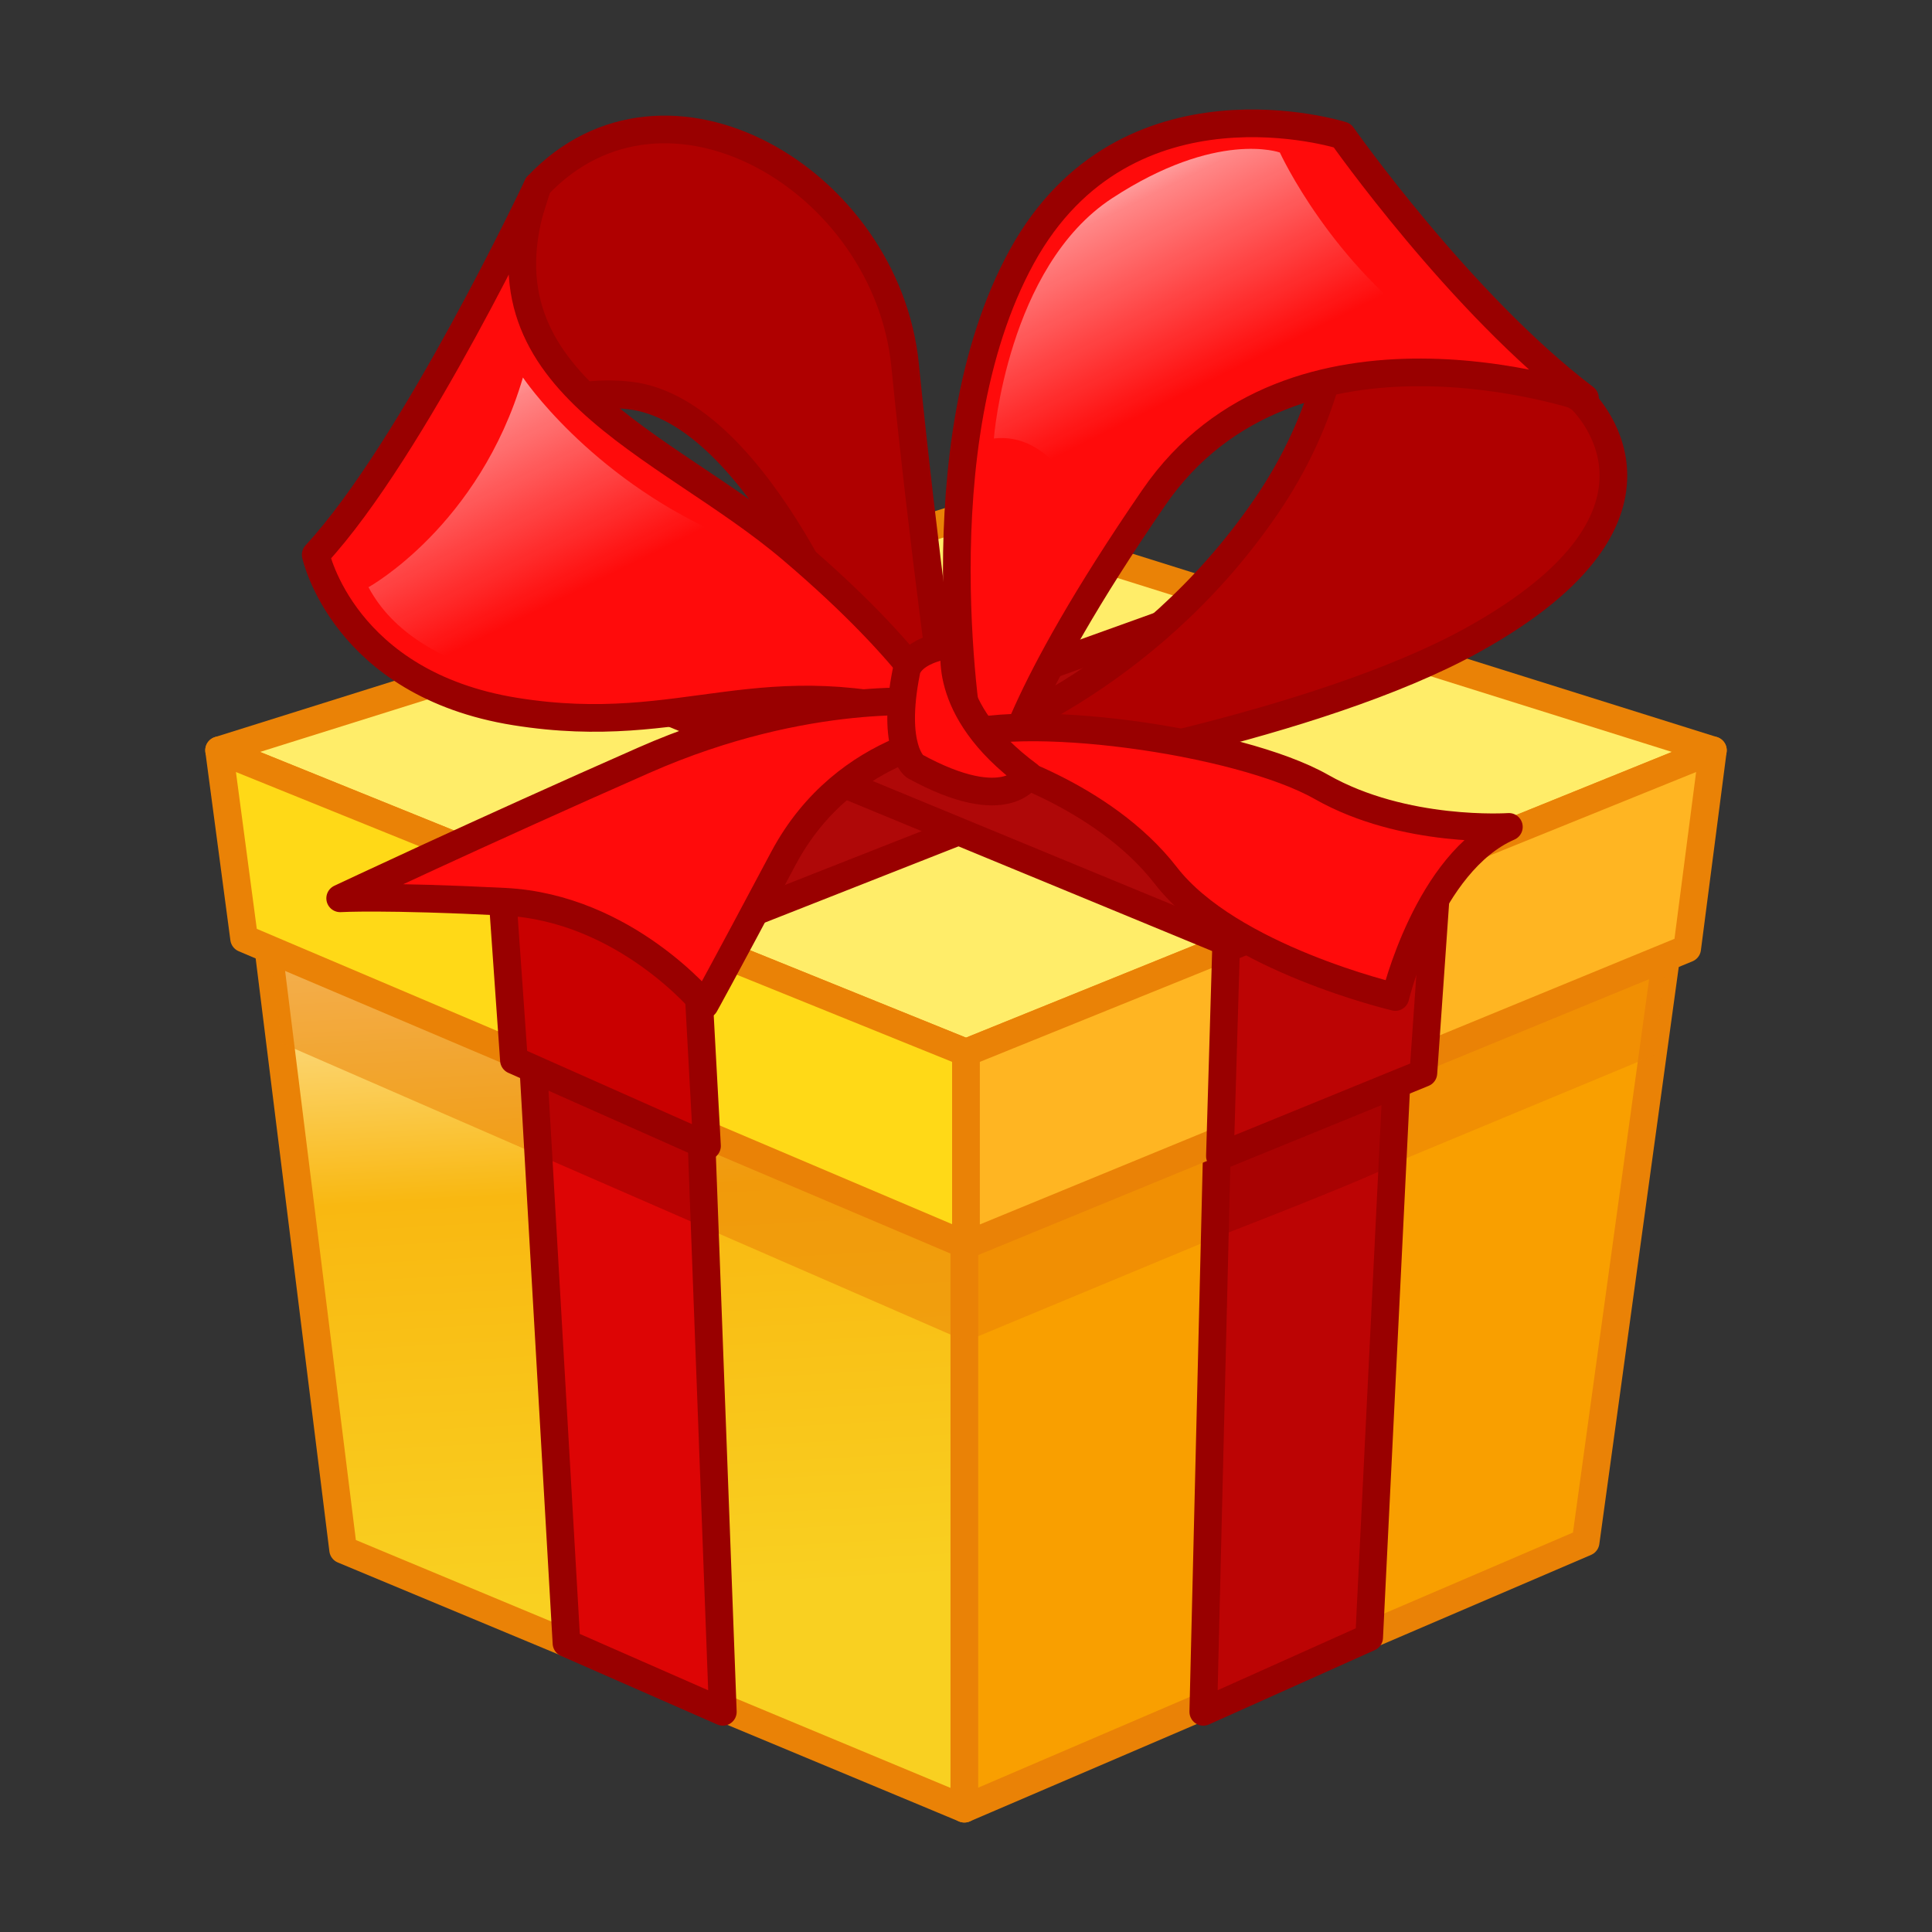 <svg width="80" height="80" viewBox="0 0 80 80" fill="none" xmlns="http://www.w3.org/2000/svg">
<rect x="0" y="0" width="80" height="80" fill="#333333" stroke="none"/>
<g clip-path="url(#clip0_78_11926)">
<mask id="mask0_78_11926" style="mask-type:luminance" maskUnits="userSpaceOnUse" x="0" y="0" width="80" height="80">
<path d="M80 0H0V80H80V0Z" fill="white"/>
</mask>
<g mask="url(#mask0_78_11926)">
<path d="M39.222 22.051L10.268 31.998L40.288 43.996L70.248 31.88L39.222 22.051Z" fill="#FFED69"/>
<path d="M39.222 22.051L10.268 31.998L40.288 43.996L70.248 31.88L39.222 22.051Z" stroke="#EA8206" stroke-width="1.146" stroke-linecap="round" stroke-linejoin="round"/>
<path d="M39.873 50.472L39.222 22.051L39.873 50.472Z" fill="#FFED69"/>
<path d="M39.873 50.472L39.222 22.051" stroke="#EA8206" stroke-width="1.146" stroke-linecap="round" stroke-linejoin="round"/>
<path d="M14.208 64.17L10.218 32.076L39.932 43.964V74.893L14.208 64.17Z" fill="url(#paint0_linear_78_11926)"/>
<path d="M14.208 64.17L10.218 32.076L39.932 43.964V74.893L14.208 64.17Z" stroke="#EA8206" stroke-width="1.146" stroke-linecap="round" stroke-linejoin="round"/>
<path d="M65.657 63.858L70.08 31.721L39.932 43.964V74.893L65.657 63.858Z" fill="#F99F00"/>
<path d="M65.657 63.858L70.08 31.721L39.932 43.964V74.893L65.657 63.858Z" stroke="#EA8206" stroke-width="1.146" stroke-linecap="round" stroke-linejoin="round"/>
<g opacity="0.54">
<path d="M11.67 43.197L10.635 35.404L40 47.569V55.541L11.67 43.197Z" fill="#EA8206"/>
<path d="M68.495 43.691L69.56 35.482L40 47.569V55.541L68.495 43.691Z" fill="#EA8206"/>
</g>
<path d="M49.826 70.883L50.59 39.281L58.229 36.617L56.694 67.804L49.826 70.883Z" fill="#BC0404"/>
<path d="M29.931 70.883L28.742 39.104L21.637 36.439L23.457 68.041L29.931 70.883Z" fill="#DD0505"/>
<g opacity="0.54">
<path d="M21.909 40.074L28.971 43L29.21 50.84L22.218 47.793L21.909 40.074Z" fill="#990000"/>
<path d="M57.964 40.223L50.699 43.194L50.313 51.252C50.313 51.252 57.697 48.401 57.735 48.166C57.773 47.929 57.964 40.223 57.964 40.223Z" fill="#990000"/>
</g>
<path d="M49.826 70.883L50.59 39.281L58.229 36.617L56.694 67.804L49.826 70.883Z" stroke="#990000" stroke-width="1.146" stroke-linecap="round" stroke-linejoin="round"/>
<path d="M29.931 70.883L28.742 39.104L21.637 36.439L23.457 68.041L29.931 70.883Z" stroke="#990000" stroke-width="1.146" stroke-linecap="round" stroke-linejoin="round"/>
<path d="M40 21.364L9.072 31.068L40 43.584L70.927 31.068L40 21.364Z" fill="#FFED69"/>
<path d="M40 21.364L9.072 31.068L40 43.584L70.927 31.068L40 21.364Z" stroke="#EA8206" stroke-width="1.146" stroke-linecap="round" stroke-linejoin="round"/>
<path d="M10.108 38.861L9.072 31.068L40 43.584V51.557L10.108 38.861Z" fill="#FFD917"/>
<path d="M10.108 38.861L9.072 31.068L40 43.584V51.557L10.108 38.861Z" stroke="#EA8206" stroke-width="1.146" stroke-linecap="round" stroke-linejoin="round"/>
<path d="M69.862 39.277L70.927 31.068L40 43.584V51.557L69.862 39.277Z" fill="#FFB522"/>
<path d="M69.862 39.277L70.927 31.068L40 43.584V51.557L69.862 39.277Z" stroke="#EA8206" stroke-width="1.146" stroke-linecap="round" stroke-linejoin="round"/>
<path d="M20.706 35.723L51.022 24.828L58.364 27.078L28.285 38.92L20.706 35.723Z" fill="#AF0808"/>
<path d="M20.706 35.723L51.022 24.828L58.364 27.078L28.285 38.92L20.706 35.723Z" stroke="#990000" stroke-width="1.146" stroke-linecap="round" stroke-linejoin="round"/>
<path d="M29.275 47.452L28.814 39.004L20.706 35.723L21.281 43.9L29.275 47.452Z" fill="#C90000"/>
<path d="M29.275 47.452L28.814 39.004L20.706 35.723L21.281 43.9L29.275 47.452Z" stroke="#990000" stroke-width="1.146" stroke-linecap="round" stroke-linejoin="round"/>
<path d="M59.548 35.723L29.233 24.828L21.89 27.078L50.59 38.926L59.548 35.723Z" fill="#AF0808"/>
<path d="M59.548 35.723L29.233 24.828L21.89 27.078L50.59 38.926L59.548 35.723Z" stroke="#990000" stroke-width="1.146" stroke-linecap="round" stroke-linejoin="round"/>
<path d="M50.514 47.873L50.768 39.281L59.548 35.723L58.939 44.433L50.514 47.873Z" fill="#BC0404"/>
<path d="M50.514 47.873L50.768 39.281L59.548 35.723L58.939 44.433L50.514 47.873Z" stroke="#990000" stroke-width="1.146" stroke-linecap="round" stroke-linejoin="round"/>
<path d="M42.591 32.095C42.591 32.095 54.473 30.1 60.969 26.506C70.549 21.207 65.453 16.519 65.453 16.519C65.453 16.519 56.332 10.932 54.92 6.532C54.92 6.532 57.493 13.558 52.43 20.965C47.367 28.372 40.162 30.735 40.162 30.735L42.591 32.095Z" fill="#AF0000"/>
<path d="M42.591 32.095C42.591 32.095 54.473 30.1 60.969 26.506C70.549 21.207 65.453 16.519 65.453 16.519C65.453 16.519 56.332 10.932 54.92 6.532C54.92 6.532 57.493 13.558 52.43 20.965C47.367 28.372 40.162 30.735 40.162 30.735L42.591 32.095Z" stroke="#990000" stroke-width="1.146" stroke-linecap="round" stroke-linejoin="round"/>
<path d="M40.162 30.735C40.162 30.735 37.997 18.475 42.314 10.62C46.632 2.765 55.577 5.608 55.577 5.608C55.577 5.608 60.474 12.573 65.63 16.485C65.63 16.485 53.498 12.272 47.778 20.602C42.057 28.933 41.622 32.019 41.622 32.019L40.162 30.735Z" fill="#FF0B0B"/>
<path d="M40.162 30.735C40.162 30.735 37.997 18.475 42.314 10.62C46.632 2.765 55.577 5.608 55.577 5.608C55.577 5.608 60.474 12.573 65.63 16.485C65.63 16.485 53.498 12.272 47.778 20.602C42.057 28.933 41.622 32.019 41.622 32.019L40.162 30.735Z" stroke="#990000" stroke-width="1.146" stroke-linecap="round" stroke-linejoin="round"/>
<path d="M41.154 18.157C41.154 18.157 41.706 11.052 46.048 8.21C50.391 5.368 52.996 6.315 52.996 6.315C52.996 6.315 55.127 10.973 59.548 13.973C59.548 13.973 51.891 14.052 48.733 17.131C45.575 20.21 45.18 21.71 45.18 21.71C45.18 21.71 43.917 17.841 41.154 18.157Z" fill="url(#paint1_linear_78_11926)"/>
<path d="M35.512 27.838L39.253 29.884C39.253 29.884 38.246 22.785 37.478 15.119C36.71 7.453 27.574 2.06 22.259 7.692C22.259 7.692 19.626 16.458 16.728 21.108C16.728 21.108 20.656 15.758 26.068 16.375C31.481 16.992 35.512 27.838 35.512 27.838Z" fill="#AF0000"/>
<path d="M35.512 27.838L39.253 29.884C39.253 29.884 38.246 22.785 37.478 15.119C36.71 7.453 27.574 2.06 22.259 7.692C22.259 7.692 19.626 16.458 16.728 21.108C16.728 21.108 20.656 15.758 26.068 16.375C31.481 16.992 35.512 27.838 35.512 27.838Z" stroke="#990000" stroke-width="1.146" stroke-linecap="round" stroke-linejoin="round"/>
<path d="M39.253 29.885C39.253 29.885 38.092 27.259 32.788 22.75C27.483 18.241 19.284 15.847 22.259 7.692C22.259 7.692 17.119 18.603 13.073 22.969C13.073 22.969 14.216 28.323 21.343 29.464C28.47 30.605 31.441 27.521 39.253 29.885Z" fill="#FF0B0B"/>
<path d="M39.253 29.885C39.253 29.885 38.092 27.259 32.788 22.75C27.483 18.241 19.284 15.847 22.259 7.692C22.259 7.692 17.119 18.603 13.073 22.969C13.073 22.969 14.216 28.323 21.343 29.464C28.47 30.605 31.441 27.521 39.253 29.885Z" stroke="#990000" stroke-width="1.146" stroke-linecap="round" stroke-linejoin="round"/>
<path d="M15.259 24.315C15.259 24.315 19.838 21.789 21.654 15.631C21.654 15.631 24.338 19.657 29.785 22.105C29.785 22.105 24.338 23.999 23.469 28.42C23.469 28.42 17.312 28.183 15.259 24.315Z" fill="url(#paint2_linear_78_11926)"/>
<path d="M40.863 31.52C40.863 31.52 45.641 32.849 48.281 36.262C50.921 39.675 57.778 41.283 57.778 41.283C57.778 41.283 59.116 35.706 62.479 34.24C62.479 34.24 58.154 34.539 54.721 32.587C51.287 30.634 42.1 29.391 39.289 30.594L40.863 31.52Z" fill="#FF0B0B"/>
<path d="M40.863 31.52C40.863 31.52 45.641 32.849 48.281 36.262C50.921 39.675 57.778 41.283 57.778 41.283C57.778 41.283 59.116 35.706 62.479 34.24C62.479 34.24 58.154 34.539 54.721 32.587C51.287 30.634 42.1 29.391 39.289 30.594L40.863 31.52Z" stroke="#990000" stroke-width="1.146" stroke-linecap="round" stroke-linejoin="round"/>
<path d="M40.115 30.35C40.115 30.35 35.053 30.628 32.435 35.551C29.818 40.474 29.184 41.604 29.184 41.604C29.184 41.604 25.906 37.593 20.904 37.34C15.902 37.087 14.086 37.197 14.086 37.197C14.086 37.197 19.87 34.469 26.666 31.477C33.461 28.485 38.772 29.09 38.772 29.09L40.115 30.35Z" fill="#FF0B0B"/>
<path d="M40.115 30.35C40.115 30.35 35.053 30.628 32.435 35.551C29.818 40.474 29.184 41.604 29.184 41.604C29.184 41.604 25.906 37.593 20.904 37.34C15.902 37.087 14.086 37.197 14.086 37.197C14.086 37.197 19.87 34.469 26.666 31.477C33.461 28.485 38.772 29.09 38.772 29.09L40.115 30.35Z" stroke="#990000" stroke-width="1.146" stroke-linecap="round" stroke-linejoin="round"/>
<path d="M39.569 26.659C39.569 26.659 38.841 29.332 42.591 32.095C42.591 32.095 41.739 33.849 37.874 31.727C37.874 31.727 36.891 31.001 37.53 27.8C37.53 27.8 37.601 26.895 39.569 26.659Z" fill="#FF0B0B"/>
<path d="M39.569 26.659C39.569 26.659 38.841 29.332 42.591 32.095C42.591 32.095 41.739 33.849 37.874 31.727C37.874 31.727 36.891 31.001 37.53 27.8C37.53 27.8 37.601 26.895 39.569 26.659Z" stroke="#990000" stroke-width="1.146" stroke-linecap="round" stroke-linejoin="round"/>
</g>
</g>
<defs>
<linearGradient id="paint0_linear_78_11926" x1="26.562" y1="66.094" x2="24.668" y2="32.462" gradientUnits="userSpaceOnUse">
<stop stop-color="#F9D021"/>
<stop offset="0.5" stop-color="#F9B811"/>
<stop offset="1" stop-color="white"/>
</linearGradient>
<linearGradient id="paint1_linear_78_11926" x1="52.188" y1="19.844" x2="44.688" y2="4.686" gradientUnits="userSpaceOnUse">
<stop offset="0.27" stop-color="white" stop-opacity="0"/>
<stop offset="0.74" stop-color="white" stop-opacity="0.5"/>
<stop offset="1" stop-color="white"/>
</linearGradient>
<linearGradient id="paint2_linear_78_11926" x1="25.312" y1="29.063" x2="17.538" y2="13.349" gradientUnits="userSpaceOnUse">
<stop offset="0.27" stop-color="white" stop-opacity="0"/>
<stop offset="0.74" stop-color="white" stop-opacity="0.5"/>
<stop offset="1" stop-color="white"/>
</linearGradient>
<clipPath id="clip0_78_11926">
<rect width="80" height="80" fill="white"/>
</clipPath>
</defs>
</svg>
